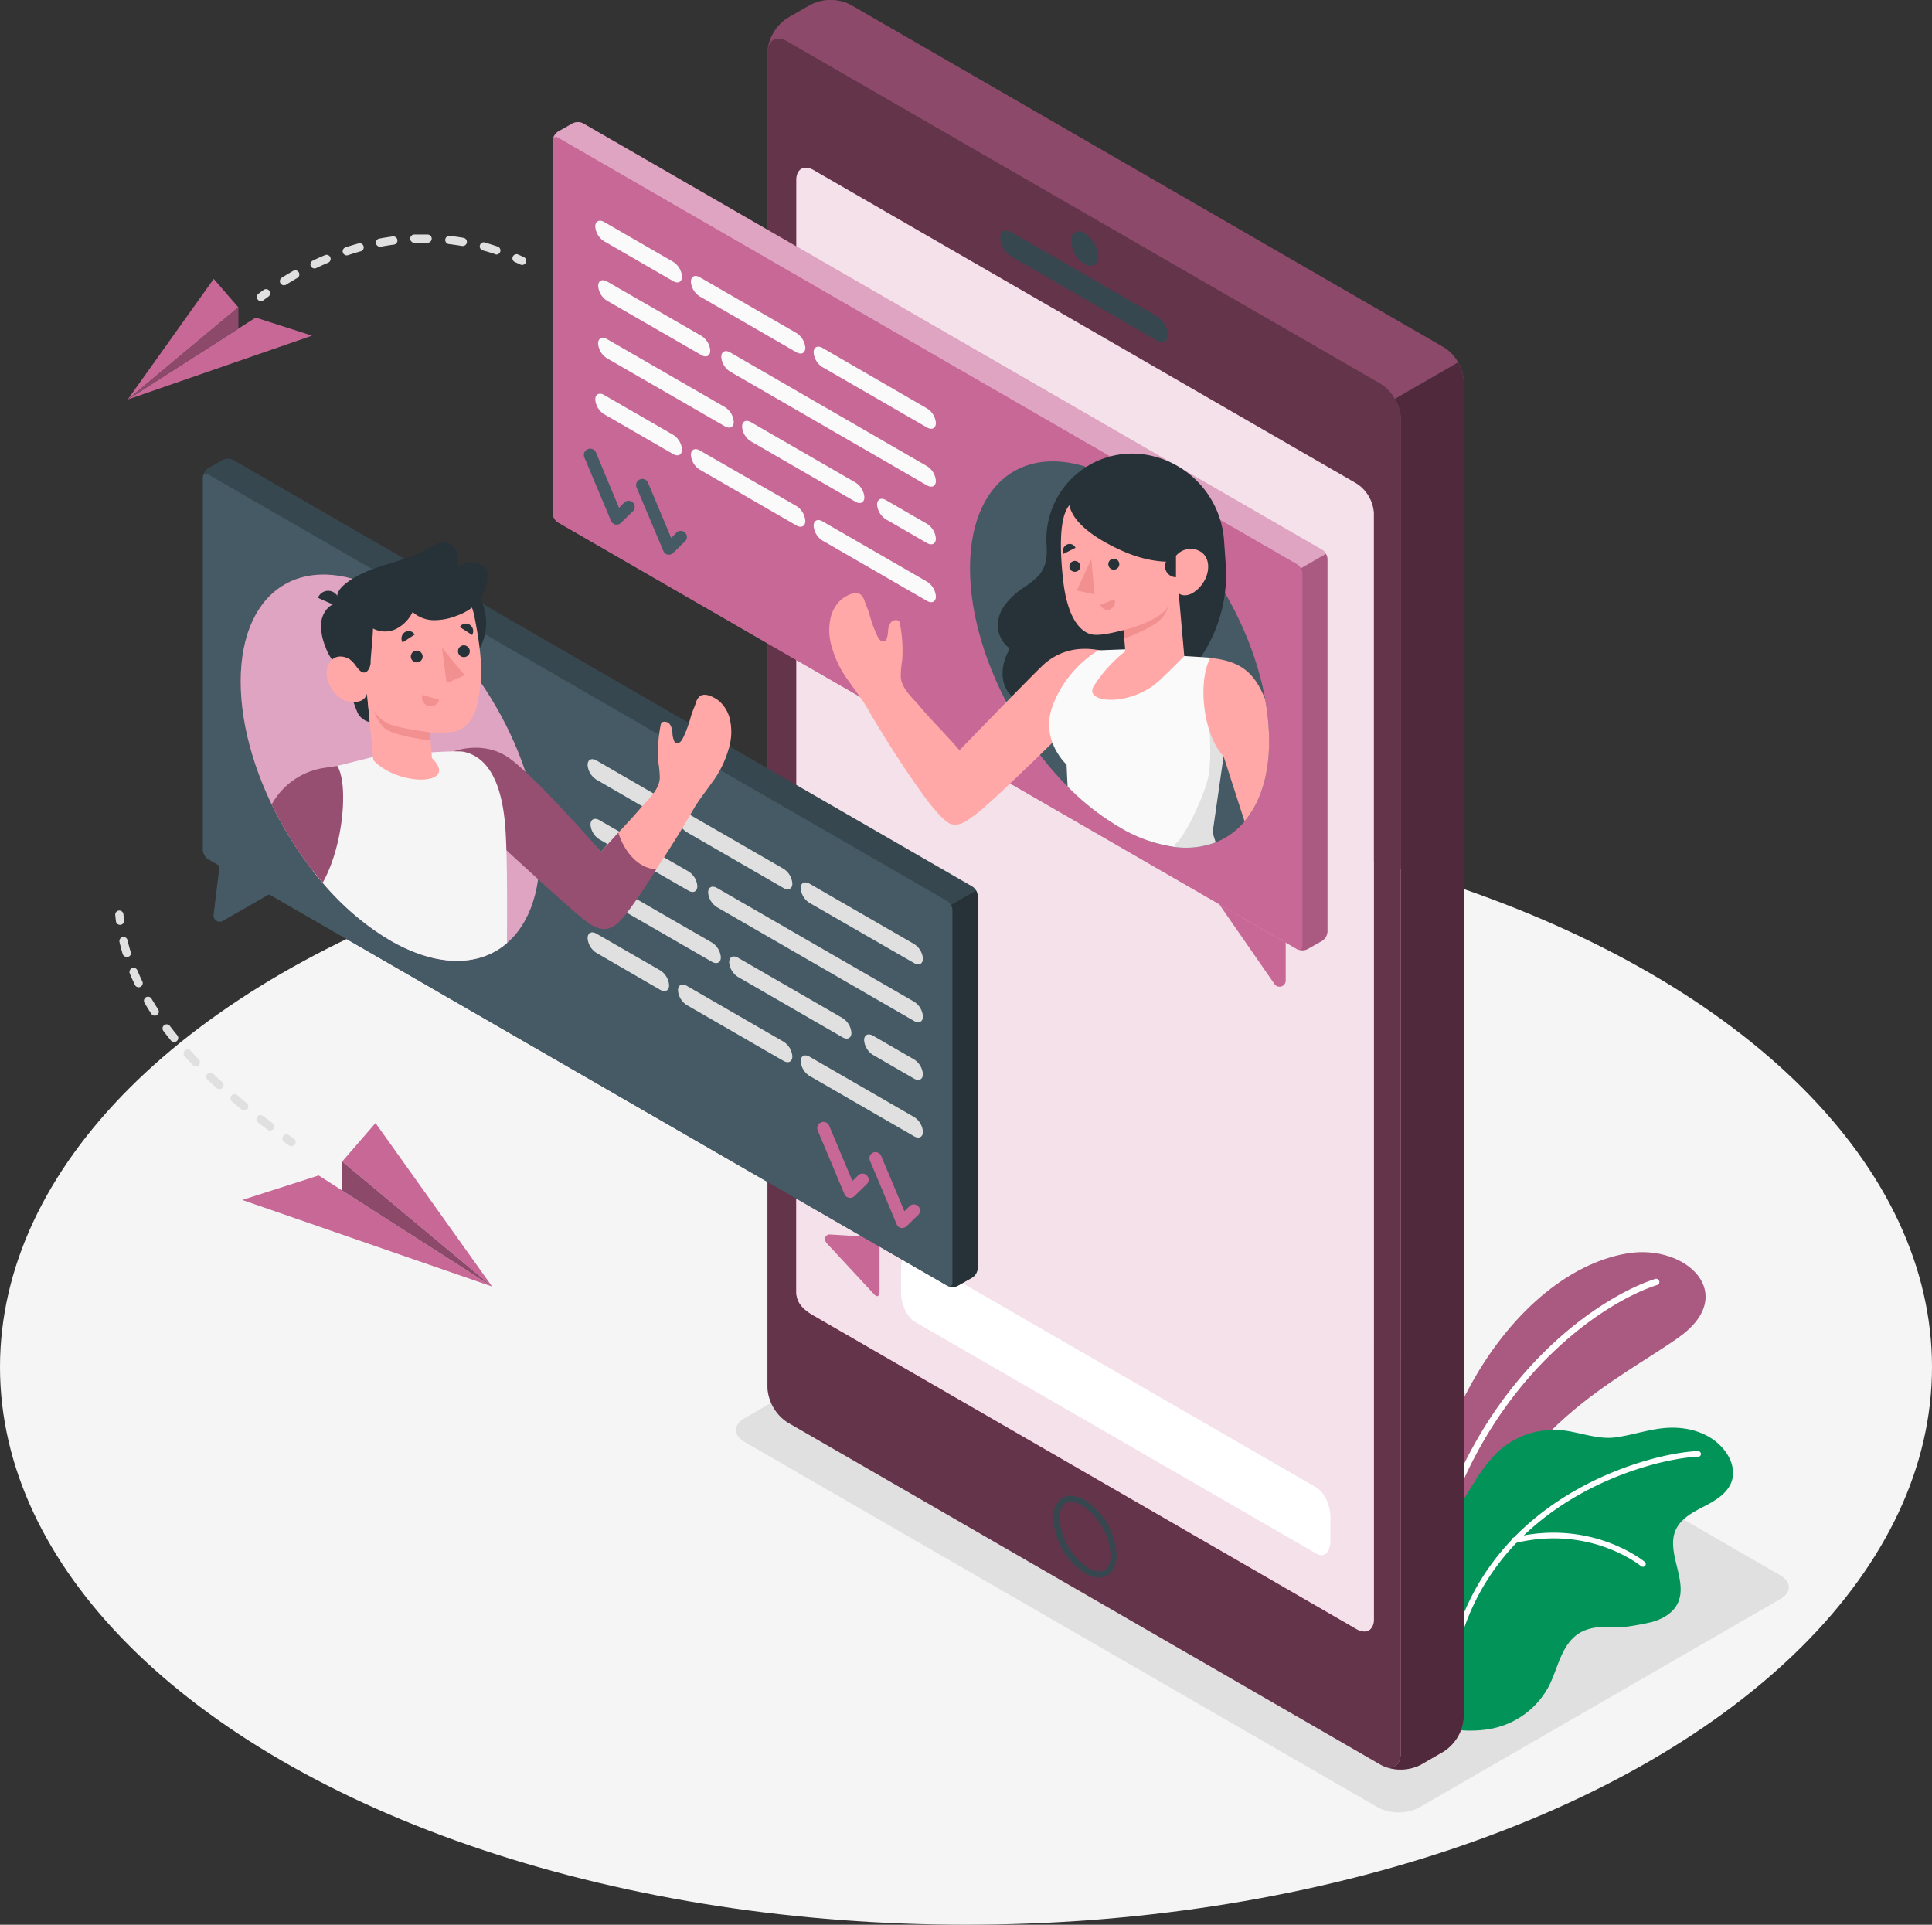 <svg id="Messaging-amico" xmlns="http://www.w3.org/2000/svg" width="471.1" height="469.341" viewBox="0 0 471.1 469.341">
  <rect x="0" y="0" width="471.1" height="469.341" fill="#333333" stroke="none"/>
  <g id="freepik--Floor--inject-188" transform="translate(0 197.341)">
    <ellipse id="freepik--floor--inject-188-2" data-name="freepik--floor--inject-188" cx="235.55" cy="136" rx="235.55" ry="136" fill="#f5f5f5"/>
  </g>
  <g id="freepik--Shadow--inject-188" transform="translate(179.457 293.719)">
    <path id="freepik--shadow--inject-188-2" data-name="freepik--shadow--inject-188" d="M212.62,458.93l88.12-50.87c2.75-1.59,2.75-4.16,0-5.75L146.2,313.08a11,11,0,0,0-10,0L48.12,364c-2.75,1.59-2.75,4.16,0,5.75l154.54,89.18a11,11,0,0,0,9.96,0Z" transform="translate(-46.057 -311.878)" fill="#e0e0e0"/>
  </g>
  <g id="freepik--Plants--inject-188" transform="translate(347.44 305.338)">
    <g id="freepik--plants--inject-188-2" data-name="freepik--plants--inject-188" transform="translate(0)">
      <path id="Path_4004" data-name="Path 4004" d="M66.372,398.63s.69-23,10.53-41.56,24.48-30.92,38.89-33.28,27.24,10,12.48,20.48-41.56,22.11-51.39,57.45Z" transform="translate(-66.372 -323.497)" fill="#c86897"/>
      <g id="Group_128" data-name="Group 128" transform="translate(0)" opacity="0.15">
        <path id="Path_4005" data-name="Path 4005" d="M66.372,398.63s.69-23,10.53-41.56,24.48-30.92,38.89-33.28,27.24,10,12.48,20.48-41.56,22.11-51.39,57.45Z" transform="translate(-66.372 -323.497)"/>
      </g>
      <path id="Path_4006" data-name="Path 4006" d="M78.356,392.37H78.2a.78.78,0,0,1-.51-1c12.17-39,40-57.16,53-61.32a.78.78,0,1,1,.47,1.48c-12.75,4.08-40,21.93-52,60.31A.8.8,0,0,1,78.356,392.37Z" transform="translate(-74.596 -323.497)" fill="#fff"/>
      <path id="Path_4007" data-name="Path 4007" d="M131.451,379.37c-1,2.91-3.89,4.65-6.61,6.06s-5.69,2.92-7,5.7c-2.58,5.62,3.19,12.64.36,18.15-1.18,2.3-3.66,3.69-6.16,4.39a64.01,64.01,0,0,1-6.35,1.17,24.261,24.261,0,0,1-3.07.05c-3-.15-6.18,0-8.73,1.77-4,2.78-4.81,8.25-7,12.62a20.19,20.19,0,0,1-13.44,10.29c-4.74,1.09-12,.69-13.49-1.32-1.09-1.53,1.27-6.66,1.15-8.54a76.479,76.479,0,0,1,.47-14.43,26.81,26.81,0,0,0,.31-6.57c-.25-2.45-.48-4.91-.69-7.36-.24-2.66-1.06-4.69-.35-7.45a27.1,27.1,0,0,1,3.5-7.37q2.1-3.42,4.27-6.81a38,38,0,0,1,5.76-7.51,20.25,20.25,0,0,1,15.07-5.35c4.54.33,9.14,2.43,13.73,1.79s8.73-2.24,13.34-2.35c4.81-.12,9.88,1.45,13,5.3C131.321,373.76,132.341,376.73,131.451,379.37Z" transform="translate(-56.631 -323.497)" fill="#029359"/>
      <path id="Path_4008" data-name="Path 4008" d="M68.079,426h0a.7.7,0,0,1-.57-.8c7.21-42.8,50.63-53,61-53.19a.69.69,0,0,1,0,1.38c-10.14.22-52.62,10.17-59.67,52a.68.68,0,0,1-.76.61Z" transform="translate(-61.879 -323.497)" fill="#fff"/>
      <path id="Path_4009" data-name="Path 4009" d="M112.926,400.21a.73.73,0,0,1-.38-.15c-.12-.11-12.38-10.11-30.73-5.62a.695.695,0,0,1-.33-1.35c19.06-4.65,31.82,5.8,31.95,5.91a.69.69,0,0,1,.09,1,.71.71,0,0,1-.6.21Z" transform="translate(-59.836 -323.497)" fill="#fff"/>
    </g>
  </g>
  <g id="freepik--Device--inject-188" transform="translate(187.14)">
    <g id="freepik--device--inject-188-2" data-name="freepik--device--inject-188">
      <path id="Path_4010" data-name="Path 4010" d="M145.59,28.21l144.65,83.51a10.84,10.84,0,0,1,4.88,8.48V445.67c0,3.12-2.19,4.39-4.88,2.82L145.59,365a10.86,10.86,0,0,1-4.88-8.48V31C140.71,27.91,142.9,26.64,145.59,28.21Zm2.16,305c0,2.67,1.87,4.37,4.19,5.7l132.44,76.5c2.31,1.33,4.19.25,4.19-2.43V143.36a9.3,9.3,0,0,0-4.19-7.27L151.94,59.63c-2.32-1.34-4.19-.25-4.19,2.42Z" transform="translate(-140.71 -18.159)" fill="#c86897"/>
      <path id="Path_4011" data-name="Path 4011" d="M145.59,28.21l144.65,83.51a10.84,10.84,0,0,1,4.88,8.48V445.67c0,3.12-2.19,4.39-4.88,2.82L145.59,365a10.86,10.86,0,0,1-4.88-8.48V31C140.71,27.91,142.9,26.64,145.59,28.21Zm2.16,305c0,2.67,1.87,4.37,4.19,5.7l132.44,76.5c2.31,1.33,4.19.25,4.19-2.43V143.36a9.3,9.3,0,0,0-4.19-7.27L151.94,59.63c-2.32-1.34-4.19-.25-4.19,2.42Z" transform="translate(-140.71 -18.159)" opacity="0.5"/>
      <path id="Path_4012" data-name="Path 4012" d="M125.32,448.8a10.94,10.94,0,0,0,9.18-.3l5.59-3.24a10.76,10.76,0,0,0,4.91-8.47V111.33a9.28,9.28,0,0,0-.85-3.65,11.7,11.7,0,0,0-.58-1.18h0l-15.4,8.89h0a12.7,12.7,0,0,1,.85,1.79,8.8,8.8,0,0,1,.59,3V445.67C129.61,448.54,127.75,449.85,125.32,448.8Z" transform="translate(24.8 -18.159)" fill="#c86897"/>
      <path id="Path_4013" data-name="Path 4013" d="M125.32,448.8a10.94,10.94,0,0,0,9.18-.3l5.59-3.24a10.76,10.76,0,0,0,4.91-8.47V111.33a9.28,9.28,0,0,0-.85-3.65,11.7,11.7,0,0,0-.58-1.18h0l-15.4,8.89h0a12.7,12.7,0,0,1,.85,1.79,8.8,8.8,0,0,1,.59,3V445.67C129.61,448.54,127.75,449.85,125.32,448.8Z" transform="translate(24.8 -18.159)" opacity="0.6"/>
      <path id="Path_4014" data-name="Path 4014" d="M214.32,384.4h0c-2.5,0-2.77,2.8-2.77,4a15.69,15.69,0,0,0,7,12.08,5.69,5.69,0,0,0,2.7.85c2.5,0,2.77-2.81,2.77-4a15.66,15.66,0,0,0-7-12.08,5.58,5.58,0,0,0-2.7-.85m0-1.5a7.05,7.05,0,0,1,3.45,1.05,17.08,17.08,0,0,1,7.67,13.38c0,3.49-1.74,5.51-4.27,5.51a7,7,0,0,1-3.45-1.06A17,17,0,0,1,210,388.41c0-3.49,1.74-5.51,4.27-5.51Z" transform="translate(-140.32 -18.159)" fill="#37474f"/>
      <path id="Path_4015" data-name="Path 4015" d="M217.81,75c-1.81-1-3.28-.2-3.28,1.89a7.26,7.26,0,0,0,3.28,5.68c1.81,1,3.28.2,3.28-1.9A7.23,7.23,0,0,0,217.81,75Z" transform="translate(-140.5 -18.159)" fill="#37474f"/>
      <path id="Path_4016" data-name="Path 4016" d="M235.64,95.27,200.19,74.79c-1.51-.87-2.74-.25-2.74,1.38a5.89,5.89,0,0,0,2.74,4.55l35.45,20.48c1.52.87,2.74.25,2.74-1.39a5.88,5.88,0,0,0-2.74-4.54Z" transform="translate(-140.71 -18.159)" fill="#37474f"/>
      <path id="Path_4017" data-name="Path 4017" d="M147.26,333.23c0,2.67,1.87,4.37,4.19,5.7l132.44,76.48c2.31,1.33,4.19.25,4.19-2.43V143.36a9.3,9.3,0,0,0-4.19-7.27L151.45,59.63c-2.32-1.34-4.19-.25-4.19,2.42Z" transform="translate(-140.22 -18.159)" fill="#c86897"/>
      <path id="Path_4018" data-name="Path 4018" d="M147.26,333.23c0,2.67,1.87,4.37,4.19,5.7l132.44,76.48c2.31,1.33,4.19.25,4.19-2.43V143.36a9.3,9.3,0,0,0-4.19-7.27L151.45,59.63c-2.32-1.34-4.19-.25-4.19,2.42Z" transform="translate(-140.22 -18.159)" fill="#fff" opacity="0.8"/>
      <path id="Path_4019" data-name="Path 4019" d="M161.21,340.46l98,56.58c1.85,1.07,3.35-.37,3.35-3.22V388c0-2.85-1.5-6-3.35-7.09l-98-56.58c-1.85-1.07-3.35.37-3.35,3.22v5.81C157.86,336.22,159.36,339.39,161.21,340.46Z" transform="translate(-125.3 -18.159)" fill="#fff"/>
      <path id="Path_4020" data-name="Path 4020" d="M281.118,332.92V322c0-1.42-.44-2.08-1.93-2.21l-10.35-.62c-1.07.2-1.37,1.13-.67,2.07l11.69,12.6C280.518,334.54,281.118,334.35,281.118,332.92Z" transform="translate(-253.788 -18.159)" fill="#c86897"/>
      <path id="Path_4021" data-name="Path 4021" d="M126.74,30.25c.35-2.54,2.39-3.46,4.84-2l144.65,83.47a9.839,9.839,0,0,1,3.45,3.66l15.4-8.89a9.87,9.87,0,0,0-3.47-3.63L146.98,19.33a10.82,10.82,0,0,0-9.79,0l-5.61,3.22a11,11,0,0,0-4.84,7.7Z" transform="translate(-126.7 -18.159)" fill="#c86897"/>
      <path id="Path_4022" data-name="Path 4022" d="M126.74,30.25c.35-2.54,2.39-3.46,4.84-2l144.65,83.47a9.839,9.839,0,0,1,3.45,3.66l15.4-8.89a9.87,9.87,0,0,0-3.47-3.63L146.98,19.33a10.82,10.82,0,0,0-9.79,0l-5.61,3.22a11,11,0,0,0-4.84,7.7Z" transform="translate(-126.7 -18.159)" opacity="0.3"/>
    </g>
  </g>
  <g id="freepik--speech-bubbles--inject-188" transform="translate(49.47 29.773)">
    <g id="freepik--black-bubble--inject-188" transform="translate(0 82.083)">
      <path id="Path_4023" data-name="Path 4023" d="M427.97,331.68l3.53-2a2.89,2.89,0,0,0,1.29-2.25V236.58a2.88,2.88,0,0,0-1.3-2.25l-180.2-104a2.84,2.84,0,0,0-2.6,0l-3.52,2a2.87,2.87,0,0,0-1.3,2.25v90.81a2.86,2.86,0,0,0,1.3,2.25l180.19,104a2.9,2.9,0,0,0,2.61.04Z" transform="translate(-243.87 -130.015)" fill="#37474f"/>
      <path id="Path_4024" data-name="Path 4024" d="M431.48,237.87l-180.19-104c-.72-.41-1.3-.08-1.3.75v90.81a2.86,2.86,0,0,0,1.3,2.25l180.19,104c.72.41,1.3.07,1.3-.75V240.12a2.86,2.86,0,0,0-1.3-2.25Z" transform="translate(-249.98 -130.015)" fill="#455a64"/>
      <path id="Path_4025" data-name="Path 4025" d="M243.88,331.81a2.87,2.87,0,0,0,2.3-.14l3.52-2a2.89,2.89,0,0,0,1.3-2.25V236.58a2.62,2.62,0,0,0-.38-1.28l-6.12,3.53a2.62,2.62,0,0,1,.38,1.28v90.81C244.88,331.63,244.47,332,243.88,331.81Z" transform="translate(-62.09 -130.015)" fill="#263238"/>
      <path id="Path_4026" data-name="Path 4026" d="M269.39,276.49l-10-5.78c-1.2-.69-2.17-.2-2.17,1.09a4.64,4.64,0,0,0,2.17,3.6l10,5.78c1.19.69,2.16.2,2.16-1.1a4.65,4.65,0,0,0-2.16-3.59Z" transform="translate(-95.98 -130.015)" fill="#e0e0e0"/>
      <path id="Path_4027" data-name="Path 4027" d="M302.29,266.41,276.81,251.7c-1.19-.69-2.16-.2-2.16,1.1a4.65,4.65,0,0,0,2.16,3.59l25.49,14.72c1.19.69,2.16.2,2.16-1.1a4.64,4.64,0,0,0-2.17-3.6Z" transform="translate(-146.32 -130.015)" fill="#e0e0e0"/>
      <path id="Path_4028" data-name="Path 4028" d="M336.13,248l-27.47-15.84c-1.2-.69-2.17-.2-2.17,1.09a4.64,4.64,0,0,0,2.17,3.6l27.47,15.84c1.2.69,2.17.2,2.17-1.09a4.64,4.64,0,0,0-2.17-3.6Z" transform="translate(-212 -130.015)" fill="#e0e0e0"/>
      <path id="Path_4029" data-name="Path 4029" d="M284.86,248.35l-25.49-14.71c-1.19-.69-2.16-.2-2.16,1.09a4.65,4.65,0,0,0,2.16,3.6L284.86,253c1.19.69,2.16.2,2.16-1.1A4.65,4.65,0,0,0,284.86,248.35Z" transform="translate(-111.44 -130.015)" fill="#e0e0e0"/>
      <path id="Path_4030" data-name="Path 4030" d="M314.77,230l-23.56-13.6c-1.2-.69-2.16-.2-2.16,1.1a4.62,4.62,0,0,0,2.16,3.59l23.57,13.61c1.19.69,2.16.2,2.16-1.1a4.64,4.64,0,0,0-2.17-3.6Z" transform="translate(-173.2 -130.015)" fill="#e0e0e0"/>
      <path id="Path_4031" data-name="Path 4031" d="M336.81,212.59l-15.54-9c-1.19-.69-2.16-.2-2.16,1.1a4.65,4.65,0,0,0,2.16,3.59l15.54,9c1.2.69,2.17.2,2.17-1.1a4.64,4.64,0,0,0-2.17-3.59Z" transform="translate(-225.3 -130.015)" fill="#e0e0e0"/>
      <path id="Path_4032" data-name="Path 4032" d="M284.86,290.54l-25.49-14.71c-1.19-.69-2.16-.2-2.16,1.1a4.65,4.65,0,0,0,2.16,3.59l25.49,14.72c1.19.69,2.16.2,2.16-1.1a4.65,4.65,0,0,0-2.16-3.6Z" transform="translate(-111.44 -130.015)" fill="#e0e0e0"/>
      <path id="Path_4033" data-name="Path 4033" d="M314.77,272.16l-23.56-13.6c-1.2-.7-2.16-.2-2.16,1.09a4.63,4.63,0,0,0,2.16,3.6l23.57,13.6c1.19.69,2.16.2,2.16-1.09a4.64,4.64,0,0,0-2.17-3.6Z" transform="translate(-173.2 -130.015)" fill="#e0e0e0"/>
      <path id="Path_4034" data-name="Path 4034" d="M336.81,254.78l-15.54-8.95c-1.19-.69-2.16-.2-2.16,1.09a4.65,4.65,0,0,0,2.16,3.6l15.54,9c1.2.69,2.17.2,2.17-1.1A4.64,4.64,0,0,0,336.81,254.78Z" transform="translate(-225.3 -130.015)" fill="#e0e0e0"/>
      <path id="Path_4035" data-name="Path 4035" d="M307.43,262.42l-48.05-27.73c-1.2-.69-2.17-.2-2.17,1.1a4.64,4.64,0,0,0,2.17,3.59l48.05,27.74c1.19.69,2.16.2,2.16-1.1A4.65,4.65,0,0,0,307.43,262.42Z" transform="translate(-134.01 -130.015)" fill="#e0e0e0"/>
      <path id="Path_4036" data-name="Path 4036" d="M336.1,230.65l-21.71-12.5c-1.2-.69-2.17-.2-2.17,1.09a4.64,4.64,0,0,0,2.17,3.6l21.71,12.5c1.2.7,2.17.2,2.17-1.09A4.64,4.64,0,0,0,336.1,230.65Z" transform="translate(-217.7 -130.015)" fill="#e0e0e0"/>
      <path id="Path_4037" data-name="Path 4037" d="M417.911,229.23l-1.45,12a1.5,1.5,0,0,0,2.24,1.48l11.48-6.58Z" transform="translate(-413.841 -130.015)" fill="#455a64"/>
      <path id="freepik--Check--inject-188" d="M258.782,299.24a1.51,1.51,0,0,1,2,.8l5.66,13.47,1.35-1.31a1.5,1.5,0,0,1,2.08,2.15l-2.92,2.84a1.49,1.49,0,0,1-1,.42,1.528,1.528,0,0,1-.3,0,1.49,1.49,0,0,1-1.08-.88l-6.51-15.5a1.5,1.5,0,0,1,.72-1.99Z" transform="translate(-95.382 -130.015)" fill="#c86897"/>
      <path id="freepik--check--inject-188-2" data-name="freepik--check--inject-188" d="M271.366,291.87a1.5,1.5,0,0,1,2,.8l5.66,13.47,1.35-1.31a1.5,1.5,0,1,1,2.06,2.17l-2.92,2.84a1.52,1.52,0,0,1-1.35.39,1.5,1.5,0,0,1-1.08-.89l-6.51-15.49a1.5,1.5,0,0,1,.79-1.98Z" transform="translate(-120.646 -130.015)" fill="#c86897"/>
      <path id="Path_4038" data-name="Path 4038" d="M387.1,163.25c20.14,11.64,36.47,39.91,36.47,63.17s-16.37,32.69-36.47,21.06-36.49-39.92-36.47-63.17S366.98,151.62,387.1,163.25Z" transform="translate(-341.41 -130.015)" fill="#c86897"/>
      <path id="Path_4039" data-name="Path 4039" d="M387.1,163.25c20.14,11.64,36.47,39.91,36.47,63.17s-16.37,32.69-36.47,21.06-36.49-39.92-36.47-63.17S366.98,151.62,387.1,163.25Z" transform="translate(-341.41 -130.015)" fill="#fff" opacity="0.4"/>
      <g id="freepik--character-bubble--inject-188" transform="translate(16.79 20.424)">
        <path id="Path_4040" data-name="Path 4040" d="M361.51,215.21a256.445,256.445,0,0,1-14.12,21.91c-1.25,1.68-4.77,6.31-6.61,6.77-2.35.58-4.34-1.27-5.58-2.13-4.24-2.95-26.18-24.76-26.18-24.76-6.83-9.52-5.11-15.59-4.18-15.59s7.93-1.84,13.92,4c4.54,4.43,20.05,20.46,20.05,20.46,3.66-4.3,6.06-6.43,9.71-10.74,1.78-2.1,4.48-4.36,4.61-7.24a24.877,24.877,0,0,0-.36-3.94,33.66,33.66,0,0,1,.58-9,1.32,1.32,0,0,1,.1-.39.8.8,0,0,1,.43-.36,1.58,1.58,0,0,1,1.8.72,4.26,4.26,0,0,1,.54,2,5.42,5.42,0,0,0,.45,2,.911.911,0,0,0,.26.33.86.86,0,0,0,.42.12c.84,0,1.28-.91,1.59-1.57a29.172,29.172,0,0,0,1.74-4.79c.3-1.13.82-2.22,1.21-3.34a3.41,3.41,0,0,1,1-1.74c.91-.66,2.19-.29,3.19.21a8.572,8.572,0,0,1,1.58,1,8.66,8.66,0,0,1,2.69,5,13.9,13.9,0,0,1-.44,6.68,25.171,25.171,0,0,1-4.2,8.37C364.31,211.19,362.77,213.1,361.51,215.21Z" transform="translate(-258.51 -150.439)" fill="#ffa8a7"/>
        <path id="Path_4041" data-name="Path 4041" d="M322.389,201.38s6.83-2.69,13,1.29,22.92,23.21,22.92,23.21l4.21-4.68s2.23,8.27,9.21,9c0,0-5.48,8.94-8.54,12.24s-5.5,2.69-9,0S333.629,224,333.629,224A23.9,23.9,0,0,1,322.389,201.38Z" transform="translate(-278.009 -150.439)" fill="#c86897"/>
        <path id="Path_4042" data-name="Path 4042" d="M322.389,201.38s6.83-2.69,13,1.29,22.92,23.21,22.92,23.21l4.21-4.68s2.23,8.27,9.21,9c0,0-5.48,8.94-8.54,12.24s-5.5,2.69-9,0S333.629,224,333.629,224A23.9,23.9,0,0,1,322.389,201.38Z" transform="translate(-278.009 -150.439)" opacity="0.25"/>
        <path id="Path_4043" data-name="Path 4043" d="M358.617,221.93l.3,8.63c.75,1,1.53,1.91,2.32,2.83a65.24,65.24,0,0,0,16.52,14.09c11.51,6.65,21.77,6.41,28.45.65.09-10.5.07-23.49-.49-29.35-1-10.68-4.59-16.11-10-17.29-2.58-.57-21.92,1.19-21.92,1.19l-10.71,2.68a6.1,6.1,0,0,0-.67.37c-1.64,1-2.45,2.87-3.3,5.56C358.507,213.24,358.617,218.3,358.617,221.93Z" transform="translate(-348.857 -150.439)" fill="#f5f5f5"/>
        <path id="Path_4044" data-name="Path 4044" d="M363.758,171a13.1,13.1,0,1,0,12.06-14A13.1,13.1,0,0,0,363.758,171Z" transform="translate(-337.648 -150.439)" fill="#263238"/>
        <path id="Path_4045" data-name="Path 4045" d="M392.08,181s2.88,9.79,3.86,11.36a4.51,4.51,0,0,0,2.76,1.89l-.69-7Z" transform="translate(-374.78 -150.439)" fill="#263238"/>
        <path id="Path_4046" data-name="Path 4046" d="M401.6,166.55a2.35,2.35,0,0,0-1.32-1.37,2.68,2.68,0,0,0-1.26-.07c-2.65.35-4.19,2.73-4.34,5.28a13.38,13.38,0,0,0,1.07,5.45,10.941,10.941,0,0,0,2.06,3.7,4.76,4.76,0,0,0,3.49,1.57,11.579,11.579,0,0,1,2.68.08q-.45-2.74-.92-5.47l-.75-4.48c-.11-.66-.25-1.32-.33-2a11.2,11.2,0,0,0-.36-2.64Z" transform="translate(-382.662 -150.439)" fill="#263238"/>
        <path id="Path_4047" data-name="Path 4047" d="M374.09,181.1c-.76.54-2-.91-3.09-1.87s-4.39-2.12-5.74,1.39,2,7.89,4.63,8.5c4.47,1,4.91-1.82,4.91-1.82l1.54,16.2h0c6,6.54,21.13,6.3,14.3-.49l-.5-6.28a28.08,28.08,0,0,0,5.91-.15c3.18-.74,5-3.43,5.71-7,1.14-5.71,1.39-10.26-.78-21.14-2.38-11.93-16.39-11-23.59-5.64S374.09,181.1,374.09,181.1Z" transform="translate(-351.57 -150.439)" fill="#ffa8a7"/>
        <path id="Path_4048" data-name="Path 4048" d="M365.058,171.11c-.32-1.15.25-2.33,0-3.5s-1-1.65-1.42-2.6c-.77-1.82.24-3.26,1.66-4.42,5.59-4.55,13.49-4.93,19.78-8.43a17.919,17.919,0,0,1,2.86-1.46,3.89,3.89,0,0,1,3.12.14,3.67,3.67,0,0,1,1.59,2.37,16.841,16.841,0,0,1,.13,2.92c.92,0,1.74-.63,2.68-.72a5.41,5.41,0,0,1,2.94.5,2.86,2.86,0,0,1,1.43,1.31,3.391,3.391,0,0,1,.23,1.48,10.19,10.19,0,0,1-4.52,8.15,14.59,14.59,0,0,1-3,1.46,14.94,14.94,0,0,1-5.55,1.08,7.79,7.79,0,0,1-5.19-2,9.06,9.06,0,0,1-4,4.12,6.21,6.21,0,0,1-5.66-.09c-.11,2.66-.43,5.3-.59,8a3.37,3.37,0,0,1-.79,2.37c-1.55,1.44-2.89-1.77-3.83-2.5-.55-.43-.6-1.51-.67-2.13s-.13-1.29-.15-1.93a6.793,6.793,0,0,0,.1-1.25C365.908,172.92,365.318,172.06,365.058,171.11Z" transform="translate(-347.438 -150.439)" fill="#263238"/>
        <path id="Path_4049" data-name="Path 4049" d="M404.513,166.17l-5-2.23a2.67,2.67,0,0,1,3.56-1.49,2.9,2.9,0,0,1,1.44,3.72Z" transform="translate(-388.243 -150.439)" fill="#263238"/>
        <path id="Path_4050" data-name="Path 4050" d="M390.89,196.73s-7.28-.9-9.89-2a8.26,8.26,0,0,1-3.72-3.16,11.249,11.249,0,0,0,2.28,3.89c2,2.21,11.48,3.22,11.48,3.22Z" transform="translate(-352.32 -150.439)" fill="#f28f8f"/>
        <path id="Path_4051" data-name="Path 4051" d="M382.079,178.2a1.44,1.44,0,1,1-1.55-1.39,1.47,1.47,0,0,1,1.55,1.39Z" transform="translate(-345.279 -150.439)" fill="#263238"/>
        <path id="Path_4052" data-name="Path 4052" d="M384.36,172.89l-2.94,1.93a1.84,1.84,0,0,1,.53-2.5,1.71,1.71,0,0,1,2.41.57Z" transform="translate(-349.5 -150.439)" fill="#263238"/>
        <path id="Path_4053" data-name="Path 4053" d="M375.268,187.6l4.1,1.19a2.11,2.11,0,0,1-2.61,1.53,2.24,2.24,0,0,1-1.49-2.72Z" transform="translate(-338.558 -150.439)" fill="#f28f8f"/>
        <path id="Path_4054" data-name="Path 4054" d="M369.874,173l-3-1.94a1.7,1.7,0,0,1,2.41-.56A1.86,1.86,0,0,1,369.874,173Z" transform="translate(-321.004 -150.439)" fill="#263238"/>
        <path id="Path_4055" data-name="Path 4055" d="M370.579,176.91a1.44,1.44,0,1,1-1.55-1.39,1.47,1.47,0,0,1,1.55,1.39Z" transform="translate(-322.279 -150.439)" fill="#263238"/>
        <path id="Path_4056" data-name="Path 4056" d="M368.96,176.1l1.14,8.61,4.39-1.89Z" transform="translate(-327.45 -150.439)" fill="#f28f8f"/>
        <path id="Path_4057" data-name="Path 4057" d="M398.6,214.31a89.568,89.568,0,0,0,10.1,16.25c.75,1,1.53,1.91,2.32,2.83,5.07-9,6.3-24,3.56-28.46l-2.83.43A17.55,17.55,0,0,0,398.6,214.31Z" transform="translate(-398.596 -150.439)" fill="#c86897"/>
        <g id="Group_129" data-name="Group 129" transform="translate(0 54.491)" opacity="0.25">
          <path id="Path_4058" data-name="Path 4058" d="M398.6,214.31a89.568,89.568,0,0,0,10.1,16.25c.75,1,1.53,1.91,2.32,2.83,5.07-9,6.3-24,3.56-28.46l-2.83.43A17.55,17.55,0,0,0,398.6,214.31Z" transform="translate(-398.596 -204.93)"/>
        </g>
      </g>
    </g>
    <g id="freepik--color-bubble--inject-188" transform="translate(85.3)">
      <path id="Path_4059" data-name="Path 4059" d="M342.65,249.58l3.53-2a2.87,2.87,0,0,0,1.3-2.25V154.49a2.86,2.86,0,0,0-1.3-2.25l-180.19-104a2.9,2.9,0,0,0-2.6,0l-3.53,2a2.87,2.87,0,0,0-1.3,2.25V143.3a2.86,2.86,0,0,0,1.3,2.25L340.04,249.58a2.84,2.84,0,0,0,2.61,0Z" transform="translate(-158.55 -47.932)" fill="#c86897"/>
      <path id="Path_4060" data-name="Path 4060" d="M158.95,52.1c.17-.54.67-.71,1.25-.36L340.38,155.77a2.77,2.77,0,0,1,.92,1l6.13-3.53a2.69,2.69,0,0,0-.92-1l-180.2-104a2.9,2.9,0,0,0-2.6,0l-3.52,2A2.86,2.86,0,0,0,158.95,52.1Z" transform="translate(-158.89 -47.932)" fill="#fff" opacity="0.4"/>
      <path id="Path_4061" data-name="Path 4061" d="M346.19,155.78,166,51.78c-.72-.41-1.3-.08-1.3.75V143.3a2.86,2.86,0,0,0,1.3,2.25L346.19,249.58c.72.42,1.3.08,1.3-.75V158a2.86,2.86,0,0,0-1.3-2.22Z" transform="translate(-164.7 -47.932)" fill="#c86897"/>
      <path id="Path_4062" data-name="Path 4062" d="M158.57,249.72a2.85,2.85,0,0,0,2.29-.14l3.52-2a2.89,2.89,0,0,0,1.3-2.25V154.49a2.61,2.61,0,0,0-.37-1.28l-6.13,3.53a2.64,2.64,0,0,1,.39,1.28v90.81C159.57,249.54,159.14,249.89,158.57,249.72Z" transform="translate(23.24 -47.932)" opacity="0.15"/>
      <path id="Path_4063" data-name="Path 4063" d="M185,248v9.26a1.5,1.5,0,0,1-2.74.85l-13.51-19.5Z" transform="translate(-6.26 -47.932)" fill="#c86897"/>
      <path id="Path_4064" data-name="Path 4064" d="M266.22,145.89l-10-5.78c-1.19-.69-2.16-.2-2.16,1.1a4.65,4.65,0,0,0,2.16,3.59l10,5.78c1.2.69,2.17.2,2.17-1.09A4.64,4.64,0,0,0,266.22,145.89Z" transform="translate(-174.96 -47.932)" fill="#fafafa"/>
      <path id="Path_4065" data-name="Path 4065" d="M299.14,135.82l-25.48-14.71c-1.2-.69-2.17-.2-2.17,1.09a4.64,4.64,0,0,0,2.17,3.6l25.48,14.71c1.2.69,2.17.2,2.17-1.1a4.64,4.64,0,0,0-2.17-3.59Z" transform="translate(-225.31 -47.932)" fill="#fafafa"/>
      <path id="Path_4066" data-name="Path 4066" d="M334.26,117.43,305.5,100.84c-1.19-.69-2.16-.2-2.16,1.1a4.65,4.65,0,0,0,2.16,3.59l28.76,16.59c1.19.69,2.16.2,2.16-1.09a4.65,4.65,0,0,0-2.16-3.6Z" transform="translate(-292.27 -47.932)" fill="#fafafa"/>
      <path id="Path_4067" data-name="Path 4067" d="M281.69,117.75,256.21,103c-1.2-.69-2.16-.2-2.16,1.1a4.62,4.62,0,0,0,2.16,3.59l25.48,14.71c1.2.69,2.17.2,2.17-1.09A4.64,4.64,0,0,0,281.69,117.75Z" transform="translate(-190.42 -47.932)" fill="#fafafa"/>
      <path id="Path_4068" data-name="Path 4068" d="M311.62,99.37,288.06,85.76c-1.2-.69-2.17-.2-2.17,1.1a4.64,4.64,0,0,0,2.17,3.59l23.56,13.61c1.2.69,2.17.2,2.17-1.1A4.66,4.66,0,0,0,311.62,99.37Z" transform="translate(-252.19 -47.932)" fill="#fafafa"/>
      <path id="Path_4069" data-name="Path 4069" d="M334.95,82l-16.82-9.71c-1.2-.69-2.17-.2-2.17,1.1A4.64,4.64,0,0,0,318.13,77l16.82,9.71c1.19.69,2.16.2,2.16-1.09A4.65,4.65,0,0,0,334.95,82Z" transform="translate(-305.58 -47.932)" fill="#fafafa"/>
      <path id="Path_4070" data-name="Path 4070" d="M281.69,160l-25.48-14.71c-1.2-.69-2.16-.2-2.16,1.09a4.63,4.63,0,0,0,2.16,3.6l25.48,14.71c1.2.69,2.17.2,2.17-1.1A4.64,4.64,0,0,0,281.69,160Z" transform="translate(-190.42 -47.932)" fill="#fafafa"/>
      <path id="Path_4071" data-name="Path 4071" d="M311.62,141.56,288.06,128c-1.2-.69-2.17-.2-2.17,1.09a4.64,4.64,0,0,0,2.17,3.6l23.56,13.6c1.2.69,2.17.2,2.17-1.09A4.66,4.66,0,0,0,311.62,141.56Z" transform="translate(-252.19 -47.932)" fill="#fafafa"/>
      <path id="Path_4072" data-name="Path 4072" d="M334.95,124.19l-16.82-9.71c-1.2-.69-2.17-.2-2.17,1.09a4.64,4.64,0,0,0,2.17,3.6l16.82,9.71c1.19.69,2.16.2,2.16-1.1a4.65,4.65,0,0,0-2.16-3.59Z" transform="translate(-305.58 -47.932)" fill="#fafafa"/>
      <path id="Path_4073" data-name="Path 4073" d="M304.21,131.83l-48-27.74c-1.19-.69-2.16-.2-2.16,1.1a4.65,4.65,0,0,0,2.16,3.59l48,27.74c1.2.69,2.17.2,2.17-1.1A4.64,4.64,0,0,0,304.21,131.83Z" transform="translate(-212.94 -47.932)" fill="#fafafa"/>
      <path id="Path_4074" data-name="Path 4074" d="M334.24,100.06l-23-13.26c-1.2-.69-2.17-.2-2.17,1.09a4.64,4.64,0,0,0,2.17,3.6l23,13.26c1.2.69,2.17.2,2.16-1.1a4.65,4.65,0,0,0-2.16-3.59Z" transform="translate(-297.98 -47.932)" fill="#fafafa"/>
      <path id="freepik--check--inject-188-3" data-name="freepik--check--inject-188" d="M315.673,135.07a1.51,1.51,0,0,1,2,.8l5.66,13.48,1.31-1.35a1.5,1.5,0,0,1,2.09,2.15l-2.93,2.84a1.46,1.46,0,0,1-1,.43,1.531,1.531,0,0,1-.3,0,1.48,1.48,0,0,1-1.08-.89L314.873,137a1.51,1.51,0,0,1,.8-1.93Z" transform="translate(-294.433 -47.932)" fill="#455a64"/>
      <path id="freepik--check--inject-188-4" data-name="freepik--check--inject-188" d="M328.442,127.7a1.5,1.5,0,0,1,2,.8l5.63,13.5,1.31-1.34a1.5,1.5,0,0,1,2.09,2.15l-2.92,2.84a1.47,1.47,0,0,1-1.05.43h-.29a1.54,1.54,0,0,1-1.09-.89l-6.51-15.5a1.5,1.5,0,0,1,.83-1.99Z" transform="translate(-319.892 -47.932)" fill="#455a64"/>
      <path id="Path_4075" data-name="Path 4075" d="M209.27,135.65c20.14,11.64,36.47,39.91,36.46,63.17s-16.33,32.69-36.47,21.06-36.48-39.92-36.46-63.17S189.15,124,209.27,135.65Z" transform="translate(-71.04 -47.932)" fill="#455a64"/>
      <path id="Path_4076" data-name="Path 4076" d="M197.723,191c6.8-.28,24.86-2.58,24.86-2.58h0a36,36,0,0,0,16.26-32.72l-.4-5.62A22.84,22.84,0,0,0,219.163,129a20.92,20.92,0,0,0-24,22.15c.2,2.76-.1,5.28-2,7.44a20.46,20.46,0,0,1-3.61,2.86,17.94,17.94,0,0,0-4.77,4.54,8.08,8.08,0,0,0-1.33,6.3,7.52,7.52,0,0,0,2.22,3.58.9.9,0,0,1,.37.57.93.93,0,0,1-.15.47c-1.62,2.94-2.1,6.73-.37,9.61a9.25,9.25,0,0,0,5,3.76,18.64,18.64,0,0,0,6.27.8A3.288,3.288,0,0,1,197.723,191Z" transform="translate(-74.733 -47.932)" fill="#263238"/>
      <path id="Path_4077" data-name="Path 4077" d="M172.949,191.18a14.48,14.48,0,0,0,5.47,9.51,12.349,12.349,0,0,0,3.26,1.84h0l5.13,15.91c3.78-4.45,6-11.12,6-19.64a57.18,57.18,0,0,0-1-10.21h0c-2.63-6.52-6-9.24-13.34-10h0C178.109,178.81,171.709,183.16,172.949,191.18Z" transform="translate(-18.109 -47.932)" fill="#ffa8a7"/>
      <path id="Path_4078" data-name="Path 4078" d="M222.483,190.45a255.1,255.1,0,0,0,14.11,21.91c1.26,1.68,4.78,6.32,6.62,6.77,2.34.58,4.33-1.27,5.58-2.13,4.24-2.94,26.18-24.75,26.18-24.75,6.83-9.52,5.11-15.59,4.18-15.6s-7.93-1.84-13.92,4c-4.54,4.43-20.05,20.46-20.05,20.46-3.66-4.3-6.06-6.43-9.71-10.74-1.78-2.1-4.49-4.36-4.61-7.25a25,25,0,0,1,.35-3.94,33.15,33.15,0,0,0-.57-9,1.24,1.24,0,0,0-.1-.39.84.84,0,0,0-.43-.36,1.58,1.58,0,0,0-1.8.71,4.31,4.31,0,0,0-.55,2,5.4,5.4,0,0,1-.44,2,.85.85,0,0,1-.26.33.72.72,0,0,1-.43.12c-.83,0-1.28-.9-1.58-1.56a28.39,28.39,0,0,1-1.74-4.8c-.3-1.13-.82-2.22-1.21-3.34a3.4,3.4,0,0,0-1-1.73c-.9-.67-2.18-.3-3.19.21a8.83,8.83,0,0,0-1.57,1,8.58,8.58,0,0,0-2.69,5,13.74,13.74,0,0,0,.44,6.67,24.89,24.89,0,0,0,4.2,8.37C219.653,186.43,221.2,188.34,222.483,190.45Z" transform="translate(-145.993 -47.932)" fill="#ffa8a7"/>
      <path id="Path_4079" data-name="Path 4079" d="M188.153,204.59l.25,5.35a60.681,60.681,0,0,0,12.67,9.94,35.61,35.61,0,0,0,13.49,4.81,20.45,20.45,0,0,0,9.95-1.13l-.75-2.36,2.68-18.65h0a7.21,7.21,0,0,1-1.06-1.27c-.15-.21-.3-.44-.47-.71a9.63,9.63,0,0,1-.53-.93c-.12-.22-.23-.45-.35-.7s-.23-.5-.35-.77l-.2-.45c-.12-.3-.24-.63-.36-1a2.469,2.469,0,0,1-.1-.29h0a28.281,28.281,0,0,1-1.2-5.25c-1-7.41.84-11.85,1.43-12.61h0c-.31-.1-7.13-.48-7.13-.48l-13.67-1.6-6.55.25a27.19,27.19,0,0,0-11,13.15C181.413,198.48,188.153,204.59,188.153,204.59Z" transform="translate(-62.853 -47.932)" fill="#fafafa"/>
      <path id="Path_4080" data-name="Path 4080" d="M183.915,224.69a20.45,20.45,0,0,0,9.95-1.13l-.75-2.36,2.68-18.65h0a7.21,7.21,0,0,1-1.06-1.27c-.15-.21-.3-.44-.47-.71a9.63,9.63,0,0,1-.53-.93c-.12-.22-.23-.45-.35-.7s-.23-.5-.35-.77l-.2-.45c-.12-.3-.24-.63-.36-1a2.469,2.469,0,0,1-.1-.29c.06,1,.14,2.56.16,4.25a47.511,47.511,0,0,1-.26,5.72c-.6,4.88-5.83,15.52-7.88,17.21A1.07,1.07,0,0,0,183.915,224.69Z" transform="translate(-32.205 -47.932)" opacity="0.1"/>
      <path id="Path_4081" data-name="Path 4081" d="M189.723,141.35c-1.29,1.54-2.89,5.45-1.57,17.9,1.12,10.55,4.76,12.88,6.54,13.49s5.06-.13,8.24-.93l.43,5.15a33.641,33.641,0,0,0-7.73,8.57c-2.44,4.2,9.22,5,16.1-1.49,3.68-3.47,6-5.92,6-5.92l-1.35-15.26s2,1.69,5-1.39c2.46-2.54,3-6.53.79-8.47a4.64,4.64,0,0,0-7.24,2.08s-5.13.62-12.29-2.58S190.523,145.41,189.723,141.35Z" transform="translate(-63.733 -47.932)" fill="#ffa8a7"/>
      <path id="Path_4082" data-name="Path 4082" d="M209.33,155.89a1.34,1.34,0,1,0,.589-1.27,1.34,1.34,0,0,0-.589,1.27Z" transform="translate(-73.84 -47.932)" fill="#263238"/>
      <path id="Path_4083" data-name="Path 4083" d="M213.812,164.26l-3.43,1.41a1.82,1.82,0,0,0,2.39,1.08A2,2,0,0,0,213.812,164.26Z" transform="translate(-76.822 -47.932)" fill="#f28f8f"/>
      <path id="Path_4084" data-name="Path 4084" d="M220.156,153.21l2.92-1.47a1.57,1.57,0,0,0-2.15-.77,1.72,1.72,0,0,0-.77,2.24Z" transform="translate(-95.586 -47.932)" fill="#263238"/>
      <path id="Path_4085" data-name="Path 4085" d="M218.846,156.37a1.33,1.33,0,1,0,1.29-1.43,1.36,1.36,0,0,0-1.29,1.43Z" transform="translate(-92.856 -47.932)" fill="#263238"/>
      <path id="Path_4086" data-name="Path 4086" d="M218.9,154.46l.79,8.65-4.32-.95Z" transform="translate(-87.57 -47.932)" fill="#f28f8f"/>
      <path id="Path_4087" data-name="Path 4087" d="M197.29,171.81c3.37-.73,10.19-3.32,11-6.17a7.17,7.17,0,0,1-2.16,3.73c-1.94,2-8.71,4.55-8.71,4.55Z" transform="translate(-58.09 -47.932)" fill="#f28f8f"/>
      <path id="Path_4088" data-name="Path 4088" d="M198.18,158.91a2.67,2.67,0,1,1,0-5.34Z" transform="translate(-46.2 -47.932)" fill="#263238"/>
    </g>
  </g>
  <g id="freepik--paper-planes--inject-188" transform="translate(28.096 57.191)">
    <g id="freepik--paper-planes--inject-188-2" data-name="freepik--paper-planes--inject-188" transform="translate(0)">
      <path id="Path_4089" data-name="Path 4089" d="M423.19,331.88l-42.3-27.09-18.63,5.98Z" transform="translate(-331.286 -75.35)" fill="#c86897"/>
      <path id="Path_4090" data-name="Path 4090" d="M398.82,331.88l-36.56-30.49,8.13-9.38Z" transform="translate(-306.916 -75.35)" fill="#c86897"/>
      <path id="Path_4091" data-name="Path 4091" d="M362.26,301.39v7.08l36.56,23.41Z" transform="translate(-306.916 -75.35)" fill="#c86897"/>
      <path id="Path_4092" data-name="Path 4092" d="M362.26,301.39v7.08l36.56,23.41Z" transform="translate(-306.916 -75.35)" opacity="0.3"/>
      <path id="Path_4093" data-name="Path 4093" d="M406.18,115.58l31.2-19.98,13.74,4.41Z" transform="translate(-403.136 -75.35)" fill="#c86897"/>
      <path id="Path_4094" data-name="Path 4094" d="M424.15,115.58l26.97-22.49-6-6.92Z" transform="translate(-421.106 -75.35)" fill="#c86897"/>
      <path id="Path_4095" data-name="Path 4095" d="M451.12,93.09v5.22l-26.97,17.27Z" transform="translate(-421.106 -75.35)" fill="#c86897"/>
      <path id="Path_4096" data-name="Path 4096" d="M451.12,93.09v5.22l-26.97,17.27Z" transform="translate(-421.106 -75.35)" opacity="0.3"/>
      <path id="Path_4097" data-name="Path 4097" d="M417.421,91.58a1,1,0,0,0,.6-.2c.39-.3.79-.59,1.19-.88a1,1,0,1,0-1.17-1.62c-.41.29-.82.59-1.22.9a1,1,0,0,0,.6,1.8Z" transform="translate(-381.886 -75.35)" fill="#e0e0e0"/>
      <path id="Path_4098" data-name="Path 4098" d="M361.253,87.72a1,1,0,0,0,.53-.15q1.33-.84,2.7-1.62a1,1,0,1,0-1-1.74c-.94.54-1.86,1.09-2.77,1.66a1,1,0,0,0,.53,1.85Zm7.43-4.1a.94.94,0,0,0,.43-.1c.94-.45,1.91-.89,2.86-1.29a1,1,0,1,0-.78-1.84c-1,.42-2,.86-2.94,1.33a1,1,0,0,0,.43,1.9Zm7.86-3.19a1.19,1.19,0,0,0,.32-.05c1-.33,2-.64,3-.92a1,1,0,1,0-.53-1.92c-1,.28-2.07.6-3.09.94a1,1,0,0,0,.27,1.95Zm36.47-.2a1,1,0,0,0,.32-1.95c-1-.35-2.06-.66-3.09-1a1,1,0,1,0-.53,1.93c1,.28,2,.58,3,.91a.851.851,0,0,0,.27.11Zm-28.26-1.93h.19c1-.19,2.06-.36,3.08-.49a1.008,1.008,0,1,0-.26-2c-1.06.14-2.13.31-3.19.51a1,1,0,1,0,.18,2Zm20-.16a1,1,0,1,0,.17-2c-1.06-.18-2.14-.34-3.21-.46a1.007,1.007,0,1,0-.23,2c1,.12,2.07.27,3.1.45Zm-11.62-.79h3.13a1,1,0,0,0,0-2h-3.24a1,1,0,0,0,0,2Z" transform="translate(-320.089 -75.35)" fill="#e0e0e0"/>
      <path id="Path_4099" data-name="Path 4099" d="M356.312,82.76a1,1,0,0,0,.43-1.9l-1.39-.63a1,1,0,1,0-.81,1.83c.45.19.9.4,1.35.61A1,1,0,0,0,356.312,82.76Z" transform="translate(-257.088 -75.35)" fill="#e0e0e0"/>
      <path id="Path_4100" data-name="Path 4100" d="M412.416,297.66a1,1,0,0,0,.58-1.81l-1.22-.87a1.005,1.005,0,1,0-1.19,1.62l1.22.88A1,1,0,0,0,412.416,297.66Z" transform="translate(-369.422 -75.35)" fill="#e0e0e0"/>
      <path id="Path_4101" data-name="Path 4101" d="M452.147,293.84a1,1,0,0,0,.6-1.8l-2.37-1.8a1,1,0,0,0-1.22,1.58c.79.61,1.58,1.22,2.39,1.82a1,1,0,0,0,.6.2Zm-6.29-4.91a1,1,0,0,0,.63-1.77l-2.29-1.9a1,1,0,1,0-1.29,1.52c.76.65,1.54,1.29,2.32,1.93a1,1,0,0,0,.63.22Zm-6.06-5.19a1,1,0,0,0,.68-1.74c-.74-.67-1.47-1.34-2.18-2a1,1,0,1,0-1.42,1.41c.73.69,1.46,1.37,2.21,2.05A1,1,0,0,0,439.8,283.74Zm-5.74-5.54a.985.985,0,0,0,.7-1.69c-.69-.72-1.37-1.44-2-2.16a1,1,0,0,0-1.47,1.35c.67.74,1.36,1.47,2.06,2.2a1,1,0,0,0,.71.3Zm-5.31-5.94a1,1,0,0,0,.78-1.64c-.63-.77-1.24-1.54-1.83-2.32a1,1,0,0,0-1.59,1.21c.6.8,1.23,1.59,1.87,2.38a1,1,0,0,0,.77.37Zm-4.72-6.43a1,1,0,0,0,.84-1.54c-.54-.82-1.06-1.66-1.56-2.5a1,1,0,1,0-1.72,1c.51.87,1.05,1.74,1.6,2.58A1,1,0,0,0,424.027,265.83Zm-3.93-6.93a1.119,1.119,0,0,0,.43-.1,1,1,0,0,0,.47-1.34c-.43-.89-.83-1.79-1.2-2.68a1,1,0,1,0-1.85.77c.38.92.8,1.85,1.25,2.78A1,1,0,0,0,420.1,258.9Zm-2.9-7.42a.885.885,0,0,0,.95-1.24c-.28-.94-.54-1.89-.76-2.83a1,1,0,1,0-1.95.46c.23,1,.5,2,.8,3a1,1,0,0,0,.96.61Z" transform="translate(-414.393 -75.35)" fill="#e0e0e0"/>
      <path id="Path_4102" data-name="Path 4102" d="M453.166,243.68h.13a1,1,0,0,0,.86-1.12c-.06-.48-.11-1-.15-1.45a1,1,0,1,0-2,.18c.05.51.11,1,.17,1.52A1,1,0,0,0,453.166,243.68Z" transform="translate(-452.002 -75.35)" fill="#e0e0e0"/>
    </g>
  </g>
</svg>
